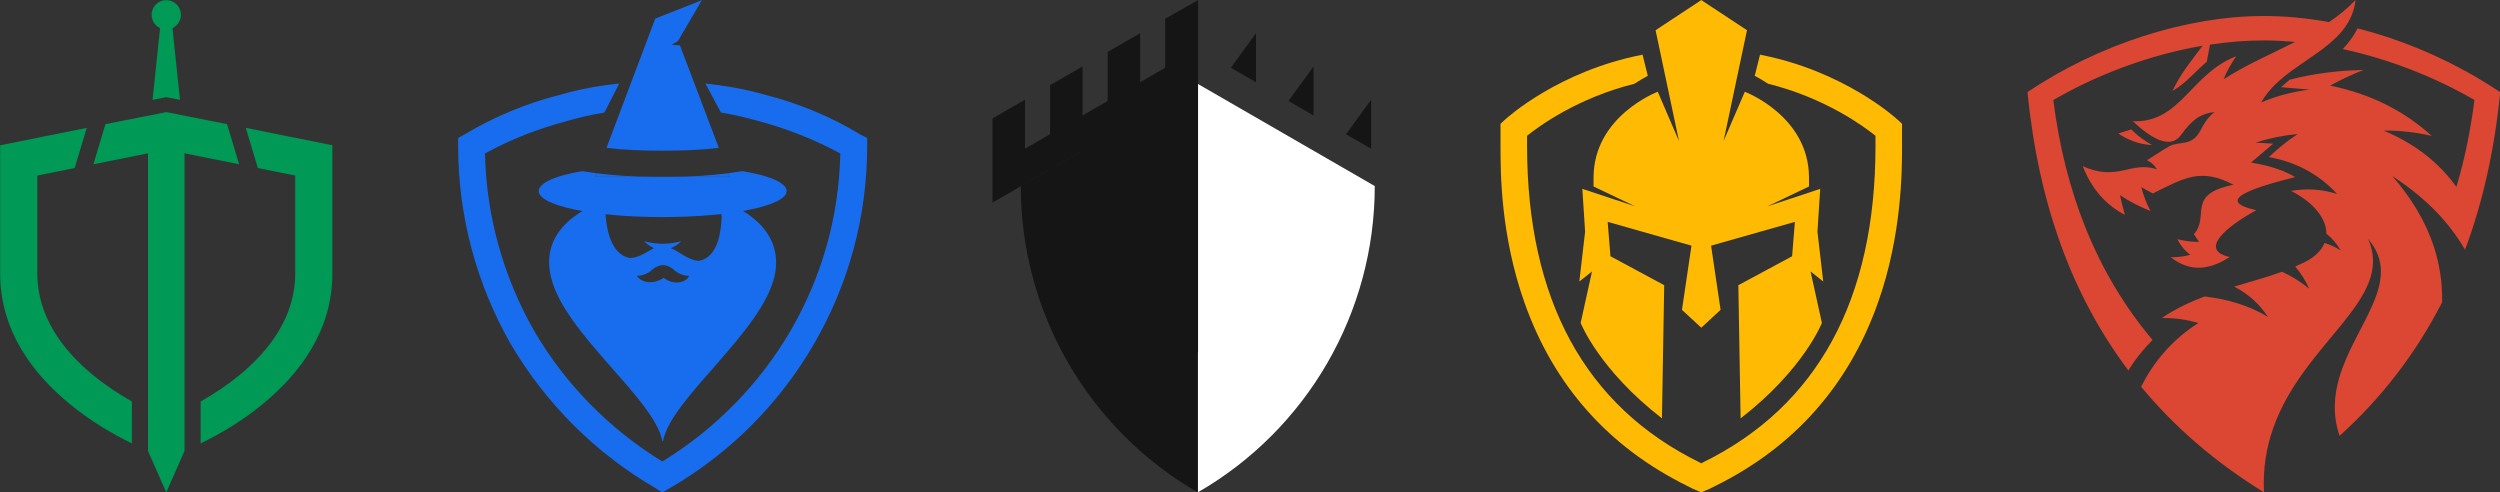 <?xml version="1.0" encoding="UTF-8" standalone="no"?>
<!DOCTYPE svg PUBLIC "-//W3C//DTD SVG 1.1//EN" "http://www.w3.org/Graphics/SVG/1.1/DTD/svg11.dtd">
<svg width="100%" height="100%" viewBox="0 0 5080 1000" version="1.1" xmlns="http://www.w3.org/2000/svg" xmlns:xlink="http://www.w3.org/1999/xlink" xml:space="preserve" xmlns:serif="http://www.serif.com/" style="fill-rule:evenodd;clip-rule:evenodd;stroke-linejoin:round;stroke-miterlimit:2;">
    <rect x="0" y="0" width="5080" height="1000" fill="#333333" stroke="none"/>
    <g transform="matrix(1.52,0,0,1.52,885.125,-962.608)">
        <path d="M1019.17,745.569L1019.17,1291.39C1092.3,1249.18 1151.39,1189.05 1192.19,1118.38C1232.99,1047.7 1255.52,966.468 1255.52,882.027L1019.17,745.569Z" style="fill:white;fill-rule:nonzero;"/>
        <g>
            <path d="M1018.65,745.569L1018.65,1291.39C945.523,1249.18 886.432,1189.05 845.629,1118.38C804.827,1047.7 782.3,966.468 782.3,882.027L1018.65,745.569Z" style="fill:rgb(21,21,21);fill-rule:nonzero;"/>
            <path d="M1019.29,744.956L1019.29,1104.62C971.101,1076.8 932.164,1037.18 905.278,990.611C878.392,944.04 863.548,890.513 863.548,834.872L1019.29,744.956Z" style="fill:rgb(21,21,21);fill-rule:nonzero;"/>
            <path d="M1019.29,633.393L1019.29,745.917L1019.02,745.758L1018.93,745.705L1018.83,745.758L1006.04,753.143L985.446,765.034L975.399,770.835L941.859,790.193L898.424,815.271L864.884,834.635L821.455,859.712L787.909,879.077L744.48,904.154L744.48,791.636L787.909,766.559L787.909,832.097L821.455,812.732L821.455,747.189L864.884,722.118L864.884,787.655L898.424,768.291L898.424,702.747L941.859,677.676L941.859,743.213L975.399,723.855L975.399,658.311L1019.02,633.546L1019.29,633.393Z" style="fill:rgb(21,21,21);fill-rule:nonzero;"/>
            <path d="M1096.72,677.676L1096.72,743.213L1063.18,723.855L1075.3,707.159L1096.72,677.676Z" style="fill:rgb(21,21,21);fill-rule:nonzero;"/>
            <path d="M1173.69,722.118L1173.69,787.655L1140.15,768.291L1173.69,722.118Z" style="fill:rgb(21,21,21);fill-rule:nonzero;"/>
            <path d="M1250.67,766.559L1250.67,832.097L1217.12,812.732L1250.67,766.559Z" style="fill:rgb(21,21,21);fill-rule:nonzero;"/>
        </g>
    </g>
    <g transform="matrix(0.702,0,0,0.702,-33.745,-709.146)">
        <path d="M2132.87,1591.52L2134.92,1591.52C2136.96,1591.52 2139.01,1593.57 2141.05,1593.57C2177.86,1605.84 2321,1667.18 2290.33,1808.29C2253.52,1971.88 1989.72,2164.11 1967.23,2286.8L1965.19,2286.8C1942.69,2164.11 1676.85,1971.88 1642.09,1808.29C1605.28,1646.74 1799.55,1591.52 1799.55,1591.52C1801.59,1589.48 1789.32,1740.8 1871.12,1757.16C1901.79,1755.12 1920.2,1738.76 1940.65,1728.53C1932.47,1724.44 1922.24,1718.31 1912.02,1708.08C1948.83,1718.31 1985.64,1718.31 2020.4,1708.08C2010.17,1718.31 1999.95,1724.44 1989.72,1728.53C2016.31,1738.76 2038.8,1763.3 2071.52,1765.34C2124.69,1755.12 2134.92,1685.59 2136.96,1638.56C2134.92,1622.2 2134.92,1607.88 2132.87,1591.52ZM1967.23,1777.61C1975.41,1777.61 1989.72,1781.7 2001.99,1793.97C2022.44,1810.33 2042.89,1808.29 2042.89,1808.29C2034.71,1828.73 1997.9,1836.91 1969.28,1814.42C1938.6,1834.87 1903.84,1828.73 1891.57,1808.29C1891.57,1808.29 1912.02,1810.33 1932.47,1793.97C1944.74,1781.7 1959.05,1777.61 1967.23,1777.61Z" style="fill:rgb(24,109,238);"/>
        <path d="M2196.26,1505.63C2276.02,1517.9 2325.09,1540.4 2325.09,1562.89C2325.09,1605.84 2163.54,1638.56 1965.19,1638.56C1766.83,1638.56 1607.32,1605.84 1607.32,1562.89C1607.32,1540.4 1656.4,1517.9 1734.11,1505.63C1748.42,1507.68 1760.69,1509.72 1775.01,1511.77L1770.92,1521.99L2161.5,1521.99L2155.36,1511.77C2169.68,1509.72 2183.99,1507.68 2196.26,1505.63Z" style="fill:rgb(24,109,238);"/>
        <path d="M1942.69,1521.99L1770.92,1521.99L1775.01,1511.77C1824.08,1517.9 1881.34,1521.99 1942.69,1521.99ZM2155.36,1511.77L2161.5,1521.99L1987.68,1521.99C2049.03,1521.99 2106.29,1517.9 2155.36,1511.77ZM1944.74,1063.93L2079.7,1010.76L2010.17,1129.37L1991.77,1139.59L2016.31,1141.64L2128.78,1438.15C2079.7,1444.29 2024.49,1446.33 1965.19,1446.33C1907.93,1446.33 1852.71,1444.29 1803.64,1438.15L1944.74,1063.93Z" style="fill:rgb(24,109,238);"/>
        <path d="M1946.78,2423.81C1772.96,2323.61 1627.77,2178.42 1525.52,2004.6C1429.41,1834.87 1374.2,1640.6 1374.2,1432.02L1374.2,1409.52L1392.6,1399.3C1478.49,1348.17 1570.51,1309.32 1668.67,1284.78C1723.88,1268.42 1781.14,1258.2 1840.44,1252.06L1797.5,1335.9C1760.69,1342.04 1723.88,1350.22 1689.12,1360.44C1605.28,1382.94 1525.52,1413.61 1451.91,1454.51C1456,1640.6 1507.12,1814.42 1593.01,1965.75C1682.98,2121.16 1811.82,2252.04 1965.19,2346.1C2118.56,2252.04 2247.39,2121.16 2337.36,1965.75C2425.3,1814.42 2476.42,1640.6 2480.51,1454.51C2404.85,1413.61 2327.14,1382.94 2243.3,1360.44C2206.49,1350.22 2171.72,1342.04 2134.92,1335.9L2089.93,1252.06C2149.23,1258.2 2206.49,1268.42 2263.75,1284.78C2359.86,1309.32 2453.93,1348.17 2537.77,1399.3L2558.22,1409.52L2558.22,1432.02C2558.22,1640.6 2503,1834.87 2404.85,2004.6C2304.65,2178.42 2159.45,2323.61 1985.64,2423.81L1965.19,2436.08L1946.78,2423.81Z" style="fill:rgb(24,109,238);fill-rule:nonzero;"/>
        <path d="M1740.24,1669.23C1725.93,1667.18 1627.77,1761.25 1752.51,1914.62C1730.02,1834.87 1719.79,1753.07 1740.24,1669.23Z" style="fill:rgb(24,109,238);"/>
        <path d="M1807.73,1804.2C1791.37,1806.24 1715.7,1916.67 1867.03,2043.45C1830.22,1969.84 1803.64,1892.13 1807.73,1804.2Z" style="fill:rgb(24,109,238);"/>
        <path d="M1879.3,1894.17C1887.48,1965.75 1999.95,2055.72 1963.14,2176.37C1952.92,2092.53 1858.85,1965.75 1879.3,1894.17Z" style="fill:rgb(24,109,238);"/>
        <path d="M2194.22,1669.23C2208.53,1667.18 2306.69,1761.25 2181.95,1914.62C2204.44,1834.87 2214.67,1753.07 2194.22,1669.23Z" style="fill:rgb(24,109,238);"/>
        <path d="M2126.74,1804.2C2143.1,1806.24 2218.76,1916.67 2067.43,2043.45C2104.24,1969.84 2130.83,1892.13 2126.74,1804.2Z" style="fill:rgb(24,109,238);"/>
        <path d="M2046.98,1894.17C2038.8,1965.75 1926.33,2055.72 1963.14,2176.37C1973.37,2092.53 2067.43,1965.75 2046.98,1894.17Z" style="fill:rgb(24,109,238);"/>
    </g>
    <g transform="matrix(0.644,0,0,0.644,-1272.14,-1109.6)">
        <path d="M2557.61,3145.94L2500,3276.59L2442.39,3145.94L2442.39,2206.73L2270.14,2241.31L2308.16,2114.62L2500,2076.75L2691.84,2114.62L2729.86,2241.31L2557.61,2206.73L2557.61,3145.94ZM2249.04,2126.49L1975.86,2181.33L1975.86,2585.73C1975.86,2767.44 2079.77,2903.06 2196.2,2998.31C2260.14,3050.62 2324.26,3088.93 2391.53,3122.14L2391.53,2989.72C2350.02,2966.12 2309.72,2939.83 2270.39,2907.66C2176.69,2831.01 2093.08,2724.07 2093.08,2585.73L2093.08,2276.88L2211.04,2253.19L2249.04,2126.49ZM2480.48,1811.66L2456.7,2037.98L2500,2029.52L2543.3,2037.98L2519.52,1811.66C2535.33,1804.31 2546.29,1788.27 2546.29,1769.68C2546.29,1744.13 2525.57,1723.41 2500,1723.41C2474.43,1723.41 2453.71,1744.13 2453.71,1769.68C2453.71,1788.27 2464.67,1804.31 2480.48,1811.66ZM2750.96,2126.49L3024.14,2181.33L3024.14,2585.73C3024.14,2767.44 2920.23,2903.06 2803.8,2998.31C2739.86,3050.62 2675.74,3088.93 2608.47,3122.14L2608.47,2989.72C2649.98,2966.12 2690.28,2939.83 2729.6,2907.66C2823.31,2831.01 2906.92,2724.07 2906.92,2585.73L2906.92,2276.88L2788.96,2253.19L2750.96,2126.49Z" style="fill:rgb(0,153,85);fill-rule:nonzero;"/>
    </g>
    <g transform="matrix(0.741,0,0,0.741,3822.12,-277.778)">
        <path d="M686.383,729.709L650.75,741.047C680.984,761.023 711.758,771.281 743.341,772.63C723.095,761.023 703.659,747.525 686.383,729.709ZM1306.99,452.744C1443.04,487.298 1578.82,547.495 1698.14,627.669C1682.48,785.858 1650.36,929.739 1601.77,1059.58C1585.03,1030.97 1566.41,1005.05 1546.16,981.299C1504.32,932.169 1454.92,892.217 1402.01,857.394C1453.57,916.782 1493.52,981.299 1516.47,1052.29C1531.85,1099.54 1539.68,1149.74 1538.87,1203.46C1467.07,1343.84 1373.13,1465.85 1257.59,1570.05C1238.42,1513.36 1242.2,1460.72 1256.51,1411.32C1299.16,1264.2 1434.13,1144.89 1335.87,1030.16C1410.11,1196.99 1157.44,1312.25 1074.83,1551.15C1057.02,1602.71 1047.03,1659.94 1050.27,1725C918.536,1643.75 806.239,1547.65 713.377,1435.35C730.114,1402.14 750.63,1370.83 775.465,1342.22C801.65,1311.98 832.693,1284.72 870.216,1260.69C840.792,1251.78 808.128,1246.66 770.066,1246.93C808.128,1221.28 847.54,1202.92 887.222,1187.81C948.77,1195.1 1007.62,1211.56 1061.34,1243.96C1038.12,1209.4 1008.43,1181.06 968.476,1160.81C1013.29,1147.32 1057.29,1135.44 1099.94,1120.05C1126.66,1132.47 1151.77,1147.86 1174.18,1166.48C1164.73,1144.89 1152.31,1124.64 1135.84,1105.74C1144.48,1101.96 1153.12,1098.19 1161.76,1093.87C1190.37,1079.56 1208.19,1061.47 1216.29,1041.23C1232.75,1046.09 1246.79,1053.1 1260.29,1061.2C1250.3,1043.39 1237.07,1028.27 1221.42,1015.58C1221.69,974.82 1187.4,930.549 1124.77,898.425C1165,891.407 1206.84,892.756 1250.84,906.794C1202.25,853.884 1140.43,819.601 1063.77,805.564C1087.79,782.888 1113.71,761.563 1142.59,742.397C1102.37,746.176 1064.31,754.004 1027.59,765.882L1075.64,768.851L1014.91,820.681C1059.99,827.969 1101.56,840.117 1135.84,860.363C998.98,894.916 920.426,926.77 1029.21,951.335C942.831,998.305 872.105,1061.47 956.329,1079.56C892.891,1121.13 840.522,1116.27 794.901,1080.37C812.717,1080.37 830.534,1078.48 848.35,1073.62C834.043,1063.36 822.165,1049.06 812.447,1030.7C832.423,1035.83 852.399,1038.26 872.375,1038.26L858.068,1017.2C902.609,967.532 835.393,907.873 966.857,881.419C877.504,834.718 832.693,861.983 745.501,905.444L713.917,888.167C720.126,911.653 728.224,933.518 739.292,953.494C710.948,942.157 682.873,928.389 655.339,910.033C660.198,931.089 664.517,948.635 668.836,964.022C617.816,937.568 578.134,894.106 553.299,830.399C648.86,874.13 685.573,815.282 756.569,839.037C750.36,828.779 741.722,819.871 729.574,814.202C749.82,801.515 769.526,788.017 790.312,776.14C818.386,760.753 852.939,777.49 875.885,732.948C885.603,713.782 896.401,696.506 914.487,681.929C878.044,686.788 855.369,699.745 822.705,745.096C793.281,786.398 739.022,752.924 690.702,707.304C821.896,712.432 848.89,577.19 974.145,529.139C960.378,549.385 948.23,570.171 939.592,592.307C1000.33,552.894 1069.44,523.47 1135.84,489.727C1106.96,487.298 1078.34,485.678 1050,485.678C1001.41,485.678 952.01,489.727 902.339,497.286L893.431,544.256C862.117,570.711 833.503,605.534 799.49,624.16C820.546,578.269 852.129,539.937 882.093,500.255C737.672,524.82 593.791,578.809 472.585,649.265C504.709,902.475 590.822,1124.1 744.691,1307.12C719.316,1332.77 696.911,1360.3 678.554,1390.81C525.225,1187.27 431.824,934.598 401.86,627.4C597.3,495.936 838.362,418.731 1049.73,418.731C1107.77,418.731 1167.97,424.4 1228.7,435.468C1254.89,417.921 1279.18,397.945 1301.32,375C1298.35,402.265 1288.9,424.94 1275.67,444.916C1261.64,466.242 1242.74,484.058 1221.96,500.795C1161.22,549.385 1081.85,586.368 1042.44,656.014C1083.2,638.197 1127.47,626.59 1175.25,620.651L1097.24,613.902L1120.46,593.656C1186.86,576.11 1254.62,568.281 1323.19,566.662C1291.6,579.349 1261.1,593.386 1231.67,609.583C1342.62,632.258 1434.94,678.959 1510.26,747.525C1467.07,737.537 1423.07,732.409 1379.06,733.218C1463.56,768.581 1529.69,820.141 1578.01,887.357C1600.69,811.503 1616.89,732.139 1627.41,648.995C1519.71,586.638 1394.18,536.968 1266.23,509.433C1282.42,492.696 1296.19,473.8 1306.99,452.744Z" style="fill:rgb(219,71,51);fill-rule:nonzero;"/>
    </g>
    <g transform="matrix(0.67,0,0,0.67,1782,-504.703)">
        <path d="M2869.82,1607.07L2852.35,1455.92L2860.7,1326.07L2700.94,1378.97L2826.73,1318.85L2826.73,1292.4C2826.73,1104.83 2632.02,1031.55 2632.02,1031.55L2567.66,1180.9L2638.63,844.94L2500,753.511L2361.37,844.94L2432.34,1180.9L2367.98,1031.55C2367.98,1031.55 2173.27,1104.83 2173.27,1292.4L2173.27,1318.85L2299.06,1378.97L2139.3,1326.07L2147.65,1455.92L2130.18,1607.07L2168.61,1576.48L2134.16,1732.71C2134.16,1732.71 2189.7,1874.26 2380.71,2022.15L2387.58,1618.24L2224.52,1530.47L2216.08,1426.16L2470.27,1498.3L2441.45,1693.07L2500,1747.18L2558.55,1693.07L2529.73,1498.3L2783.92,1426.16L2775.48,1530.47L2612.42,1618.24L2619.29,2022.15C2810.3,1874.26 2865.84,1732.71 2865.84,1732.71L2831.39,1576.48L2869.82,1607.07Z" style="fill:rgb(255,186,3);fill-rule:nonzero;"/>
        <path d="M3108.86,1128.7L3095.91,1116.75C3088.08,1109.53 2932.29,968.493 2678.11,919.125L2662.18,983.222C2673.31,989.088 2687.36,997.118 2702.85,1007.34C2873.83,1049.74 2990.84,1134.89 3028.35,1165.04L3028.36,1195.75C3028.36,1662.21 2852.26,1985.22 2504.96,2155.81L2501.57,2157.68C2501.19,2157.9 2500.66,2158.2 2500,2158.54C2499.36,2158.21 2498.84,2157.92 2498.48,2157.71L2495.04,2155.81C2147.74,1985.22 1971.64,1662.11 1971.64,1195.48L1971.65,1165.05C2009.2,1134.86 2126.11,1049.85 2297.01,1007.43C2312.56,997.165 2326.66,989.104 2337.82,983.222L2321.89,919.125C2067.71,968.493 1911.92,1109.53 1904.09,1116.75L1891.14,1128.7L1891.13,1195.47C1891.13,1276.53 1891.13,1466.35 1964.1,1672.02C2053.09,1922.82 2219.29,2109.66 2458.13,2227.38C2466.91,2232.44 2480.25,2238.17 2484.38,2239.91L2500,2246.49L2515.62,2239.91C2519.75,2238.17 2533.09,2232.44 2541.87,2227.38C2780.62,2109.7 2946.82,1922.6 3035.9,1671.24C3108.87,1465.34 3108.87,1269.48 3108.87,1195.75L3108.86,1128.7Z" style="fill:rgb(255,186,3);fill-rule:nonzero;"/>
    </g>
</svg>

